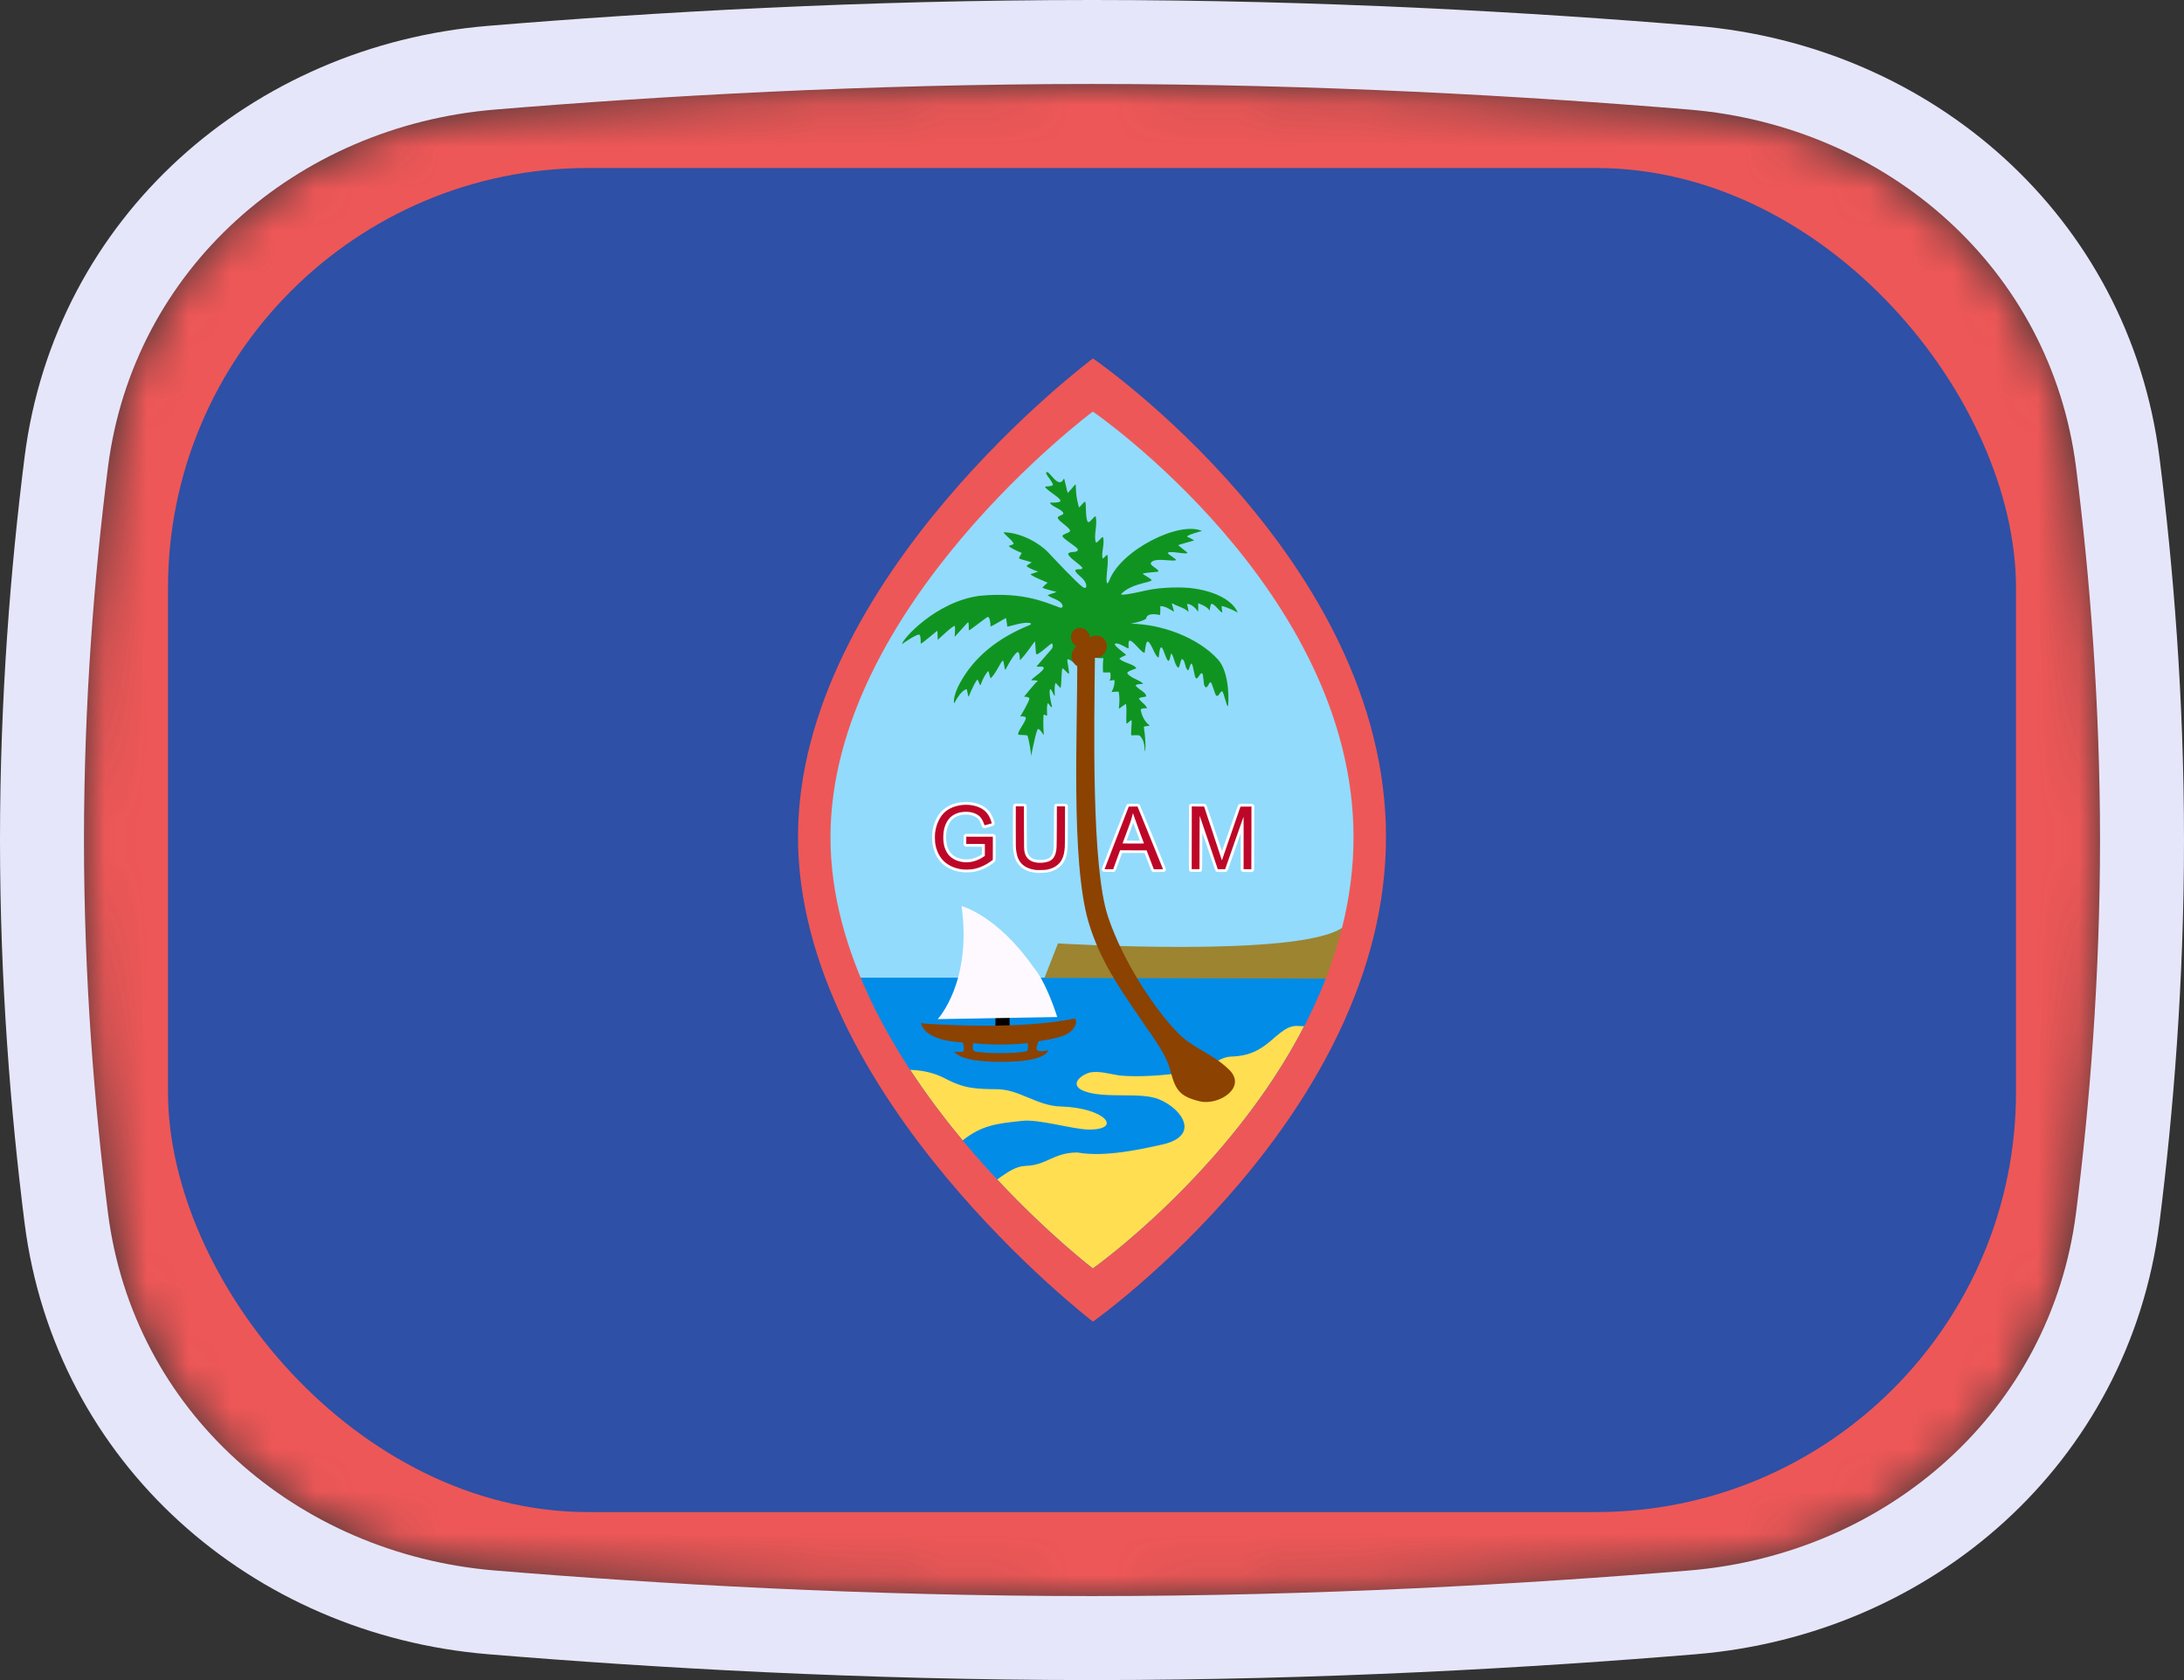 <svg width="52" height="40" viewBox="0 0 52 40" fill="none" xmlns="http://www.w3.org/2000/svg">
<rect x="0" y="0" width="52" height="40" fill="#333333" stroke="none"/>
<mask id="mask0" mask-type="alpha" maskUnits="userSpaceOnUse" x="2" y="2" width="48" height="36">
<path d="M2.569 11.136C3.167 6.412 7.042 3.002 11.786 2.609C15.641 2.289 20.62 2 26 2C31.38 2 36.359 2.289 40.214 2.609C44.959 3.002 48.833 6.412 49.431 11.136C49.752 13.676 50 16.704 50 20C50 23.296 49.752 26.324 49.431 28.864C48.833 33.587 44.959 36.998 40.214 37.391C36.359 37.711 31.38 38 26 38C20.62 38 15.641 37.711 11.786 37.391C7.042 36.998 3.167 33.587 2.569 28.864C2.248 26.324 2 23.296 2 20C2 16.704 2.248 13.676 2.569 11.136Z" fill="#00D0BF"/>
</mask>
<g mask="url(#mask0)">
<rect x="50" y="38" width="48" height="36" transform="rotate(-180 50 38)" fill="#EE5757"/>
<rect x="48" y="36" width="44" height="32" rx="10" transform="rotate(-180 48 36)" fill="#2E50A6"/>
<path fill-rule="evenodd" clip-rule="evenodd" d="M26.021 9.167C26.021 9.167 19.387 14.446 19.387 19.93C19.387 25.414 26.021 30.833 26.021 30.833C26.021 30.833 32.614 25.809 32.614 19.93C32.614 14.051 26.021 9.167 26.021 9.167H26.021Z" fill="#92DBFC"/>
<path fill-rule="evenodd" clip-rule="evenodd" d="M20.121 23.277C21.848 27.424 26.021 30.833 26.021 30.833C26.021 30.833 30.27 27.595 31.946 23.277" fill="#008CE7"/>
<path fill-rule="evenodd" clip-rule="evenodd" d="M31.969 22.08C30.946 22.812 25.19 22.461 25.19 22.461L24.869 23.28L31.722 23.301C31.75 23.189 31.819 23.055 31.842 22.942L31.969 22.08Z" fill="#9C8431"/>
<path fill-rule="evenodd" clip-rule="evenodd" d="M21.67 25.471C21.962 25.481 22.252 25.542 22.513 25.682C22.979 25.927 23.249 25.925 23.751 25.933C24.277 25.941 24.689 26.328 25.258 26.344C26.304 26.373 26.744 26.893 25.93 26.893C25.546 26.892 24.722 26.634 24.324 26.688C23.718 26.75 23.368 26.796 22.92 27.152C22.493 26.64 22.066 26.076 21.67 25.471ZM23.741 28.081C24 27.903 24.179 27.765 24.431 27.757C24.92 27.742 25.087 27.439 25.653 27.439C26.296 27.557 27.167 27.362 27.677 27.249C28.583 27.041 28.153 26.407 27.605 26.177C27.162 25.988 26.332 26.168 25.817 25.98C25.427 25.827 25.748 25.584 25.958 25.533C26.17 25.494 26.397 25.564 26.66 25.607C27.13 25.648 27.72 25.604 28.133 25.54C28.987 25.41 28.952 25.159 29.363 25.153C29.664 25.139 29.893 25.05 30.098 24.904C30.339 24.743 30.59 24.413 30.881 24.426L31.052 24.433C29.253 27.915 26.02 30.201 26.02 30.201C26.02 30.201 24.976 29.401 23.741 28.081Z" fill="#FFDE52"/>
<path fill-rule="evenodd" clip-rule="evenodd" d="M27.878 25.531C27.99 25.963 28.108 26.11 28.562 26.22C29.01 26.331 29.695 25.896 29.27 25.473C28.867 25.08 28.441 24.979 28.079 24.625C27.518 24.069 26.748 22.918 26.383 21.831C25.983 20.641 26.052 17.294 26.07 15.598C26.07 15.578 26.119 15.566 26.124 15.558C26.15 15.521 26.175 15.57 26.134 15.322C26.124 15.258 26.073 15.192 26.074 15.128C26.074 15.013 25.677 15.253 25.572 15.458C25.548 15.505 25.648 15.639 25.648 15.665C25.662 17.292 25.487 20.504 25.919 21.959C26.186 22.859 26.674 23.554 27.115 24.197C27.38 24.61 27.763 25.054 27.878 25.531Z" fill="#8C4200"/>
<path d="M22.928 20.767C22.923 20.767 22.902 20.764 22.883 20.761C22.745 20.745 22.598 20.686 22.489 20.606C22.336 20.491 22.234 20.308 22.2 20.083C22.19 20.02 22.191 19.858 22.2 19.796C22.227 19.622 22.291 19.468 22.383 19.356C22.41 19.323 22.462 19.273 22.494 19.249C22.569 19.192 22.666 19.147 22.768 19.122C22.841 19.104 22.886 19.099 22.974 19.096C23.096 19.093 23.182 19.104 23.279 19.136C23.402 19.177 23.498 19.243 23.566 19.333C23.612 19.394 23.671 19.529 23.68 19.591C23.684 19.625 23.671 19.65 23.64 19.663C23.631 19.667 23.583 19.681 23.534 19.695C23.436 19.721 23.422 19.722 23.4 19.703C23.385 19.691 23.38 19.681 23.367 19.642C23.361 19.625 23.347 19.59 23.335 19.566C23.317 19.528 23.309 19.517 23.284 19.491C23.258 19.466 23.247 19.458 23.21 19.44C23.126 19.399 23.032 19.385 22.924 19.398C22.845 19.408 22.76 19.44 22.706 19.481C22.586 19.571 22.52 19.749 22.526 19.959C22.536 20.246 22.657 20.403 22.907 20.453C22.955 20.463 23.06 20.463 23.111 20.453C23.186 20.44 23.295 20.397 23.357 20.357L23.38 20.343V20.252L23.38 20.161L23.183 20.159L22.985 20.158L22.973 20.149C22.966 20.144 22.956 20.134 22.951 20.127C22.943 20.115 22.943 20.113 22.943 20.006C22.943 19.899 22.943 19.897 22.952 19.885C22.957 19.878 22.966 19.869 22.974 19.864L22.986 19.855L23.324 19.855L23.662 19.856L23.674 19.865C23.681 19.87 23.691 19.88 23.696 19.888L23.705 19.903L23.705 20.183C23.706 20.481 23.705 20.493 23.687 20.515C23.682 20.521 23.659 20.54 23.636 20.557C23.476 20.674 23.306 20.744 23.132 20.765C23.087 20.77 22.956 20.771 22.928 20.767L22.928 20.767ZM24.696 20.782C24.519 20.769 24.385 20.716 24.288 20.622C24.192 20.529 24.144 20.413 24.123 20.22C24.117 20.166 24.116 20.109 24.117 19.672C24.117 19.201 24.118 19.184 24.125 19.17C24.129 19.162 24.139 19.15 24.146 19.144L24.16 19.134L24.276 19.133C24.388 19.132 24.393 19.132 24.409 19.14C24.42 19.145 24.43 19.155 24.435 19.163L24.444 19.177L24.446 19.683C24.447 20.128 24.447 20.192 24.453 20.228C24.468 20.319 24.482 20.353 24.525 20.396C24.579 20.45 24.635 20.469 24.741 20.473C24.839 20.476 24.906 20.465 24.963 20.437C25.029 20.404 25.059 20.354 25.082 20.237C25.091 20.193 25.091 20.186 25.094 19.688C25.097 19.123 25.095 19.17 25.125 19.147L25.139 19.136H25.26C25.395 19.136 25.391 19.136 25.413 19.164L25.423 19.178L25.424 19.632C25.424 20.086 25.422 20.181 25.41 20.267C25.384 20.45 25.323 20.565 25.207 20.655C25.168 20.685 25.152 20.695 25.113 20.715C25.054 20.744 24.986 20.764 24.909 20.775C24.869 20.781 24.737 20.785 24.696 20.782L24.696 20.782ZM26.278 20.758C26.273 20.757 26.261 20.748 26.252 20.739C26.234 20.721 26.229 20.704 26.234 20.68C26.241 20.651 26.814 19.174 26.823 19.162C26.841 19.138 26.846 19.137 26.98 19.137C27.114 19.137 27.119 19.139 27.137 19.162C27.142 19.169 27.284 19.513 27.453 19.927C27.721 20.585 27.759 20.682 27.759 20.7C27.759 20.722 27.75 20.737 27.73 20.752C27.717 20.761 27.717 20.761 27.583 20.761H27.448L27.434 20.749C27.415 20.735 27.415 20.736 27.329 20.51C27.289 20.406 27.255 20.318 27.253 20.314C27.25 20.308 27.233 20.308 26.984 20.307C26.735 20.307 26.718 20.307 26.715 20.313C26.714 20.317 26.68 20.409 26.64 20.518C26.601 20.627 26.565 20.722 26.561 20.729C26.556 20.736 26.547 20.745 26.54 20.75C26.528 20.759 26.526 20.759 26.407 20.759C26.341 20.76 26.283 20.759 26.278 20.758V20.758ZM27.136 20.001C27.13 19.985 26.988 19.605 26.984 19.596C26.983 19.592 26.981 19.594 26.978 19.602C26.971 19.621 26.826 20.009 26.824 20.012C26.823 20.014 26.894 20.015 26.982 20.016H27.141L27.136 20.001ZM28.349 20.756C28.332 20.751 28.314 20.732 28.309 20.714C28.306 20.704 28.306 20.453 28.308 19.937L28.31 19.176L28.32 19.162C28.341 19.136 28.339 19.136 28.523 19.136C28.675 19.137 28.688 19.137 28.701 19.144C28.708 19.148 28.718 19.156 28.722 19.163C28.727 19.169 28.812 19.42 28.912 19.72C29.012 20.019 29.094 20.264 29.095 20.264C29.096 20.264 29.181 20.021 29.284 19.724C29.401 19.385 29.475 19.177 29.481 19.167C29.502 19.138 29.5 19.138 29.668 19.139C29.811 19.139 29.817 19.139 29.831 19.147C29.839 19.151 29.849 19.161 29.855 19.169L29.864 19.183L29.863 19.949C29.862 20.671 29.861 20.715 29.855 20.727C29.851 20.734 29.842 20.744 29.834 20.75L29.819 20.761L29.703 20.761C29.587 20.761 29.586 20.761 29.573 20.752C29.566 20.747 29.557 20.737 29.552 20.73L29.543 20.718L29.542 20.279L29.541 19.84L29.52 19.898C29.509 19.93 29.439 20.129 29.366 20.34C29.236 20.71 29.231 20.726 29.216 20.741C29.207 20.75 29.195 20.758 29.188 20.759C29.18 20.761 29.132 20.762 29.079 20.762C28.987 20.761 28.982 20.761 28.966 20.753C28.956 20.748 28.945 20.738 28.941 20.732C28.936 20.725 28.865 20.519 28.782 20.274C28.699 20.029 28.63 19.828 28.629 19.828C28.627 19.828 28.625 20.027 28.625 20.27C28.624 20.764 28.626 20.728 28.595 20.749L28.58 20.759L28.471 20.759C28.41 20.76 28.356 20.758 28.349 20.756L28.349 20.756Z" fill="white"/>
<path d="M22.918 20.7C22.719 20.677 22.54 20.589 22.433 20.461C22.342 20.353 22.283 20.211 22.264 20.052C22.258 19.999 22.258 19.874 22.265 19.824C22.287 19.65 22.356 19.488 22.455 19.376C22.623 19.185 22.972 19.108 23.255 19.2C23.434 19.258 23.54 19.367 23.6 19.554C23.609 19.58 23.615 19.602 23.614 19.603C23.612 19.604 23.46 19.645 23.448 19.648C23.442 19.649 23.438 19.643 23.428 19.613C23.4 19.531 23.358 19.462 23.31 19.424C23.206 19.341 23.059 19.311 22.888 19.337C22.778 19.353 22.669 19.41 22.606 19.482C22.512 19.591 22.466 19.724 22.46 19.9C22.454 20.075 22.486 20.207 22.559 20.317C22.677 20.496 22.952 20.576 23.197 20.503C23.276 20.479 23.361 20.439 23.421 20.396L23.449 20.376L23.449 20.235V20.094L23.228 20.093L23.006 20.093L23.007 20.006V19.92L23.323 19.921L23.639 19.921L23.639 20.197L23.638 20.472L23.604 20.497C23.461 20.602 23.318 20.666 23.166 20.693C23.109 20.703 22.975 20.706 22.918 20.7V20.7ZM24.67 20.713C24.526 20.697 24.415 20.651 24.336 20.574C24.264 20.504 24.222 20.418 24.201 20.291C24.185 20.201 24.184 20.154 24.185 19.67L24.186 19.197L24.283 19.198H24.379L24.38 19.702C24.381 20.239 24.38 20.231 24.401 20.311C24.427 20.415 24.504 20.491 24.614 20.523C24.701 20.549 24.82 20.549 24.92 20.524C25.039 20.495 25.102 20.431 25.135 20.31C25.16 20.217 25.159 20.226 25.162 19.691L25.164 19.199L25.261 19.199H25.358L25.357 19.656C25.357 19.919 25.354 20.138 25.352 20.173C25.335 20.404 25.275 20.53 25.135 20.625C25.08 20.662 25.005 20.691 24.922 20.706C24.886 20.713 24.711 20.718 24.67 20.713L24.67 20.713ZM26.308 20.671C26.313 20.659 26.442 20.324 26.595 19.927L26.875 19.204L26.979 19.203L27.084 19.202L27.385 19.942C27.551 20.348 27.687 20.684 27.689 20.689C27.692 20.695 27.685 20.696 27.582 20.696L27.472 20.695L27.453 20.646C27.442 20.619 27.404 20.517 27.367 20.421L27.3 20.246L26.985 20.245L26.669 20.243L26.587 20.468L26.505 20.694L26.402 20.694H26.299L26.308 20.671ZM27.236 20.076C27.235 20.072 27.191 19.957 27.14 19.82C27.089 19.683 27.031 19.524 27.012 19.466C26.993 19.409 26.977 19.361 26.976 19.36C26.975 19.359 26.967 19.384 26.96 19.416C26.934 19.522 26.91 19.594 26.82 19.832C26.771 19.962 26.73 20.072 26.729 20.076C26.726 20.083 26.74 20.083 26.982 20.083C27.223 20.084 27.238 20.083 27.236 20.076V20.076ZM28.375 19.947L28.376 19.2L28.523 19.202L28.669 19.203L28.867 19.798C28.975 20.125 29.071 20.413 29.078 20.439C29.086 20.463 29.093 20.483 29.094 20.483C29.094 20.481 29.119 20.411 29.148 20.325C29.177 20.24 29.276 19.953 29.368 19.687L29.535 19.205L29.666 19.204L29.797 19.203L29.796 19.949L29.794 20.696L29.702 20.695H29.609L29.61 20.068C29.611 19.723 29.61 19.443 29.608 19.445C29.606 19.448 29.514 19.708 29.404 20.025C29.294 20.341 29.196 20.621 29.187 20.647L29.17 20.694H28.995L28.782 20.062C28.665 19.715 28.567 19.428 28.565 19.424C28.564 19.421 28.561 19.705 28.561 20.056L28.559 20.693H28.466L28.374 20.693L28.375 19.947Z" fill="#BD0728"/>
<path fill-rule="evenodd" clip-rule="evenodd" d="M21.898 15.117C21.926 15.156 21.922 15.323 21.922 15.323C21.945 15.337 22.319 15.005 22.319 15.02C22.32 15.09 22.328 15.234 22.328 15.234C22.328 15.234 22.715 14.866 22.732 14.905C22.749 14.948 22.73 15.162 22.73 15.162C22.73 15.162 22.988 14.877 23.035 14.826C23.069 14.79 23.064 14.872 23.067 15.006C23.068 15.03 23.489 14.695 23.515 14.689C23.57 14.677 23.586 14.863 23.583 14.909C23.581 14.944 23.973 14.686 23.955 14.72L23.984 14.918C24.093 14.903 24.353 14.806 24.51 14.831C24.56 14.839 24.557 14.865 24.513 14.883C23.759 15.188 23.18 15.648 22.842 16.288C22.727 16.507 22.692 16.697 22.722 16.745C22.722 16.745 22.858 16.453 23.011 16.408C23.031 16.402 23.044 16.595 23.065 16.584C23.065 16.584 23.181 16.291 23.265 16.184C23.287 16.155 23.324 16.337 23.348 16.31C23.348 16.31 23.408 16.114 23.526 15.978C23.542 15.959 23.573 16.163 23.591 16.146C23.713 16.034 23.828 15.752 23.874 15.731C23.906 15.706 23.911 15.965 23.942 15.943C23.942 15.943 24.115 15.594 24.219 15.53C24.286 15.489 24.283 15.721 24.283 15.721C24.416 15.59 24.562 15.373 24.631 15.279C24.663 15.236 24.645 15.565 24.68 15.578C24.723 15.595 25.009 15.326 25.041 15.32C25.062 15.317 25.087 15.397 25.031 15.461C25.027 15.466 24.678 15.868 24.678 15.868C24.746 15.881 24.773 15.862 24.821 15.875C24.966 15.913 24.55 16.151 24.557 16.196C24.557 16.196 24.758 16.192 24.691 16.231C24.642 16.259 24.378 16.6 24.378 16.588C24.378 16.582 24.51 16.591 24.51 16.629C24.509 16.7 24.29 17.064 24.287 17.062C24.275 17.05 24.405 17.046 24.422 17.082C24.455 17.148 24.198 17.443 24.248 17.493C24.255 17.5 24.395 17.495 24.457 17.509C24.487 17.516 24.571 18.045 24.55 18.023C24.545 18.018 24.64 17.528 24.698 17.378C24.733 17.288 24.845 17.515 24.854 17.495C24.849 17.495 24.831 17.172 24.847 17.025C24.852 16.984 24.933 17.068 24.931 17.029C24.928 16.94 24.921 16.845 24.939 16.758C24.953 16.693 25.022 16.876 25.049 16.827C25.049 16.827 24.965 16.508 25 16.418C25.023 16.358 25.079 16.561 25.116 16.569C25.116 16.569 25.095 16.321 25.134 16.257L25.25 16.381C25.275 16.341 25.27 15.955 25.294 15.919C25.313 15.888 25.433 16.064 25.451 16.036C25.467 16.011 25.4 15.724 25.415 15.701C25.437 15.669 25.569 15.781 25.571 15.779C25.625 15.725 25.623 15.59 25.646 15.54C25.707 15.404 26.055 15.386 26.096 15.483C26.116 15.53 26.103 15.59 26.095 15.663C26.098 15.666 26.269 15.678 26.271 15.665C26.271 15.665 26.25 15.825 26.262 16.001C26.264 16.025 26.436 15.995 26.438 16.019C26.454 16.185 26.416 16.2 26.416 16.2C26.417 16.212 26.532 16.183 26.534 16.195C26.546 16.276 26.52 16.375 26.469 16.47C26.461 16.483 26.633 16.456 26.636 16.472C26.657 16.597 26.66 16.695 26.639 16.871C26.637 16.886 26.807 16.747 26.809 16.761C26.835 16.909 26.805 17.069 26.821 17.222C26.825 17.258 26.933 17.116 26.943 17.157C26.953 17.197 26.919 17.49 26.936 17.507C26.936 17.507 27.117 17.498 27.134 17.513C27.278 17.648 27.25 17.885 27.25 17.885C27.29 17.856 27.275 17.571 27.235 17.31C27.23 17.283 27.375 17.293 27.37 17.268C27.37 17.268 27.212 17.172 27.16 16.907C27.149 16.851 27.313 16.863 27.313 16.863C27.267 16.758 27.188 16.738 27.12 16.638C27.098 16.605 27.29 16.59 27.29 16.581C27.29 16.481 27.128 16.433 27.044 16.329C27.008 16.285 27.219 16.282 27.219 16.282C27.157 16.197 26.953 16.159 26.849 16.045C26.793 15.983 27.056 15.922 27.053 15.912C27.024 15.82 26.776 15.792 26.656 15.689C26.631 15.668 26.813 15.596 26.813 15.596C26.794 15.557 26.399 15.297 26.6 15.321C26.685 15.331 26.858 15.452 26.871 15.434C26.871 15.434 26.864 15.282 26.881 15.263C26.948 15.194 27.176 15.556 27.254 15.541C27.254 15.541 27.282 15.282 27.317 15.275C27.401 15.26 27.503 15.652 27.585 15.652C27.596 15.652 27.602 15.425 27.645 15.413C27.693 15.399 27.746 15.667 27.807 15.726C27.863 15.781 27.864 15.517 27.897 15.567C27.953 15.648 27.967 15.816 28.043 15.891C28.093 15.939 28.102 15.658 28.157 15.696C28.222 15.739 28.207 15.885 28.279 15.957C28.313 15.991 28.336 15.771 28.375 15.803C28.41 15.832 28.434 16.1 28.471 16.143C28.518 16.197 28.573 16.001 28.623 16.032C28.658 16.055 28.65 16.287 28.683 16.337C28.75 16.44 28.785 16.212 28.83 16.247C28.861 16.271 28.928 16.538 28.957 16.56C29.019 16.607 29.054 16.438 29.101 16.462C29.136 16.479 29.205 16.823 29.234 16.814C29.253 16.808 29.299 16.03 28.999 15.701C28.511 15.166 27.637 14.857 26.924 14.85C26.924 14.85 27.282 14.778 27.292 14.719C27.311 14.601 27.489 14.615 27.613 14.642C27.635 14.646 27.623 14.433 27.626 14.431C27.737 14.429 27.837 14.495 27.943 14.559C27.976 14.579 27.876 14.345 27.911 14.365C28.047 14.444 28.198 14.467 28.29 14.562C28.315 14.588 28.263 14.382 28.263 14.382C28.331 14.365 28.465 14.463 28.518 14.555C28.543 14.601 28.516 14.316 28.536 14.366C28.536 14.366 28.774 14.447 28.799 14.546C28.799 14.546 28.819 14.366 28.851 14.375C28.946 14.4 29.029 14.561 29.104 14.584C29.104 14.584 29.073 14.423 29.097 14.429C29.276 14.474 29.47 14.585 29.469 14.584C29.369 14.332 28.987 14.068 28.315 13.997C28.192 13.985 27.691 13.964 27.267 14.062C26.919 14.143 26.644 14.189 26.701 14.134C26.931 13.909 27.302 13.881 27.404 13.829C27.478 13.792 27.158 13.668 27.221 13.651C27.284 13.636 27.57 13.612 27.57 13.612C27.632 13.563 27.362 13.469 27.403 13.399C27.483 13.258 27.959 13.386 28 13.332C28.013 13.315 27.795 13.186 27.805 13.167C27.839 13.095 28.263 13.219 28.273 13.157C28.273 13.157 28.145 13.061 28.053 12.982C28.042 12.973 28.432 12.868 28.432 12.868C28.424 12.861 28.365 12.819 28.276 12.784C28.194 12.753 28.618 12.642 28.618 12.642C28.081 12.397 26.688 13.095 26.412 13.819C26.34 13.992 26.338 13.804 26.353 13.658C26.367 13.5 26.387 13.362 26.37 13.217C26.365 13.175 26.256 13.331 26.249 13.29C26.221 13.136 26.303 12.967 26.265 12.796C26.253 12.739 26.109 12.966 26.09 12.909C26.037 12.751 26.129 12.529 26.092 12.311C26.077 12.226 25.941 12.493 25.895 12.417C25.842 12.329 25.865 12.002 25.84 11.953C25.819 11.913 25.698 12.109 25.687 12.072C25.523 11.473 25.742 11.398 25.425 11.736C25.414 11.748 25.344 11.382 25.332 11.394C25.202 11.672 24.99 11.197 24.918 11.241C24.863 11.275 25.065 11.458 25.068 11.541C25.069 11.581 24.882 11.584 24.882 11.584C24.886 11.652 25.238 11.844 25.249 11.919C25.258 11.981 25 11.966 25 11.966C25.008 12.049 25.301 12.129 25.317 12.218C25.326 12.267 25.18 12.278 25.185 12.328C25.192 12.404 25.468 12.556 25.477 12.634C25.483 12.688 25.301 12.71 25.297 12.761C25.291 12.822 25.663 13.027 25.663 13.084C25.664 13.165 25.515 13.124 25.448 13.165C25.353 13.222 25.752 13.455 25.769 13.521C25.782 13.58 25.609 13.528 25.604 13.581C25.596 13.651 25.799 13.756 25.846 13.875C25.892 13.993 25.845 14.023 25.778 13.976C25.644 13.882 25.105 13.31 24.962 13.157C24.754 12.935 24.328 12.687 23.904 12.672C23.86 12.686 24.132 12.879 24.134 12.948C24.134 12.966 24.011 12.993 24.017 12.999C24.092 13.074 24.327 13.164 24.327 13.164L24.26 13.285C24.275 13.32 24.387 13.33 24.565 13.389C24.565 13.389 24.431 13.471 24.441 13.479C24.536 13.554 24.719 13.61 24.719 13.61L24.539 13.67C24.528 13.705 24.944 13.872 24.944 13.872C24.944 13.872 24.814 13.984 24.82 13.99C24.852 14.021 25.157 14.092 25.157 14.092C25.162 14.097 24.941 14.166 24.943 14.168C25.023 14.248 25.244 14.274 25.296 14.406C25.296 14.406 25.326 14.482 25.239 14.467C24.894 14.343 24.361 14.084 23.328 14.185C22.271 14.323 21.466 15.242 21.48 15.333C21.48 15.333 21.858 15.062 21.898 15.117L21.898 15.117Z" fill="#109421"/>
<path d="M25.854 15.381C25.957 15.314 25.984 15.171 25.913 15.061C25.842 14.951 25.701 14.916 25.597 14.982C25.494 15.049 25.467 15.193 25.538 15.302C25.608 15.412 25.75 15.447 25.854 15.381Z" fill="#8C4200"/>
<path d="M25.947 15.625C25.829 15.548 25.798 15.385 25.879 15.259C25.96 15.134 26.122 15.094 26.24 15.17C26.359 15.246 26.389 15.41 26.308 15.535C26.227 15.661 26.066 15.701 25.947 15.625Z" fill="#8C4200"/>
<path d="M25.635 15.851C25.509 15.77 25.476 15.595 25.563 15.461C25.649 15.327 25.822 15.285 25.948 15.366C26.074 15.447 26.107 15.622 26.021 15.756C25.934 15.89 25.762 15.933 25.635 15.851Z" fill="#8C4200"/>
<path fill-rule="evenodd" clip-rule="evenodd" d="M23.701 24.209H24.038V24.461H23.701V24.209Z" fill="black"/>
<path fill-rule="evenodd" clip-rule="evenodd" d="M22.019 24.371C22.019 24.371 24.229 24.54 25.584 24.249C25.584 24.249 25.698 24.326 25.534 24.517C25.371 24.708 24.957 24.749 24.729 24.79C24.729 24.79 24.675 24.912 24.679 24.976C24.684 25.04 24.823 25.033 24.891 25.019L24.959 25.006C24.959 25.006 24.927 25.244 24.09 25.276C23.816 25.287 22.91 25.306 22.719 25.038C22.719 25.038 22.885 25.051 22.928 25.038C22.971 25.024 22.94 24.851 22.924 24.826C22.908 24.801 22.337 24.826 22.037 24.548C21.963 24.469 21.927 24.385 21.927 24.355C21.927 24.353 22.019 24.371 22.019 24.371ZM23.171 24.835C23.171 24.835 23.775 24.912 24.471 24.835C24.471 24.835 24.489 24.967 24.458 25.017C24.426 25.067 23.623 25.106 23.218 25.035C23.153 25.015 23.151 24.935 23.171 24.835Z" fill="#8C4200"/>
<path fill-rule="evenodd" clip-rule="evenodd" d="M22.326 24.264C22.326 24.264 23.146 23.392 22.895 21.572C22.895 21.572 23.75 21.792 24.621 23.049C24.621 23.049 24.875 23.304 25.173 24.214L22.326 24.264Z" fill="#FDF9FF"/>
<path fill-rule="evenodd" clip-rule="evenodd" d="M26.023 8.534C26.023 8.534 19 13.762 19 19.926C19 26.09 26.023 31.466 26.023 31.466C26.023 31.466 33 26.534 33 19.926C33 13.318 26.023 8.534 26.023 8.534ZM26.02 9.799C26.02 9.799 19.773 14.45 19.773 19.934C19.773 25.418 26.02 30.201 26.02 30.201C26.02 30.201 32.227 25.813 32.227 19.934C32.227 14.055 26.02 9.799 26.02 9.799Z" fill="#EE5757"/>
</g>
<path d="M11.704 1.612C6.531 2.041 2.239 5.777 1.577 11.01C1.252 13.584 1 16.655 1 20C1 23.345 1.252 26.416 1.577 28.99C2.239 34.223 6.531 37.959 11.704 38.388C15.578 38.709 20.585 39 26 39C31.415 39 36.422 38.709 40.297 38.388C45.469 37.959 49.761 34.223 50.423 28.99C50.748 26.416 51 23.345 51 20C51 16.655 50.748 13.584 50.423 11.01C49.761 5.777 45.469 2.041 40.297 1.612C36.422 1.291 31.415 1 26 1C20.585 1 15.578 1.291 11.704 1.612Z" stroke="#E6E6FA" stroke-width="2"/>
</svg>
